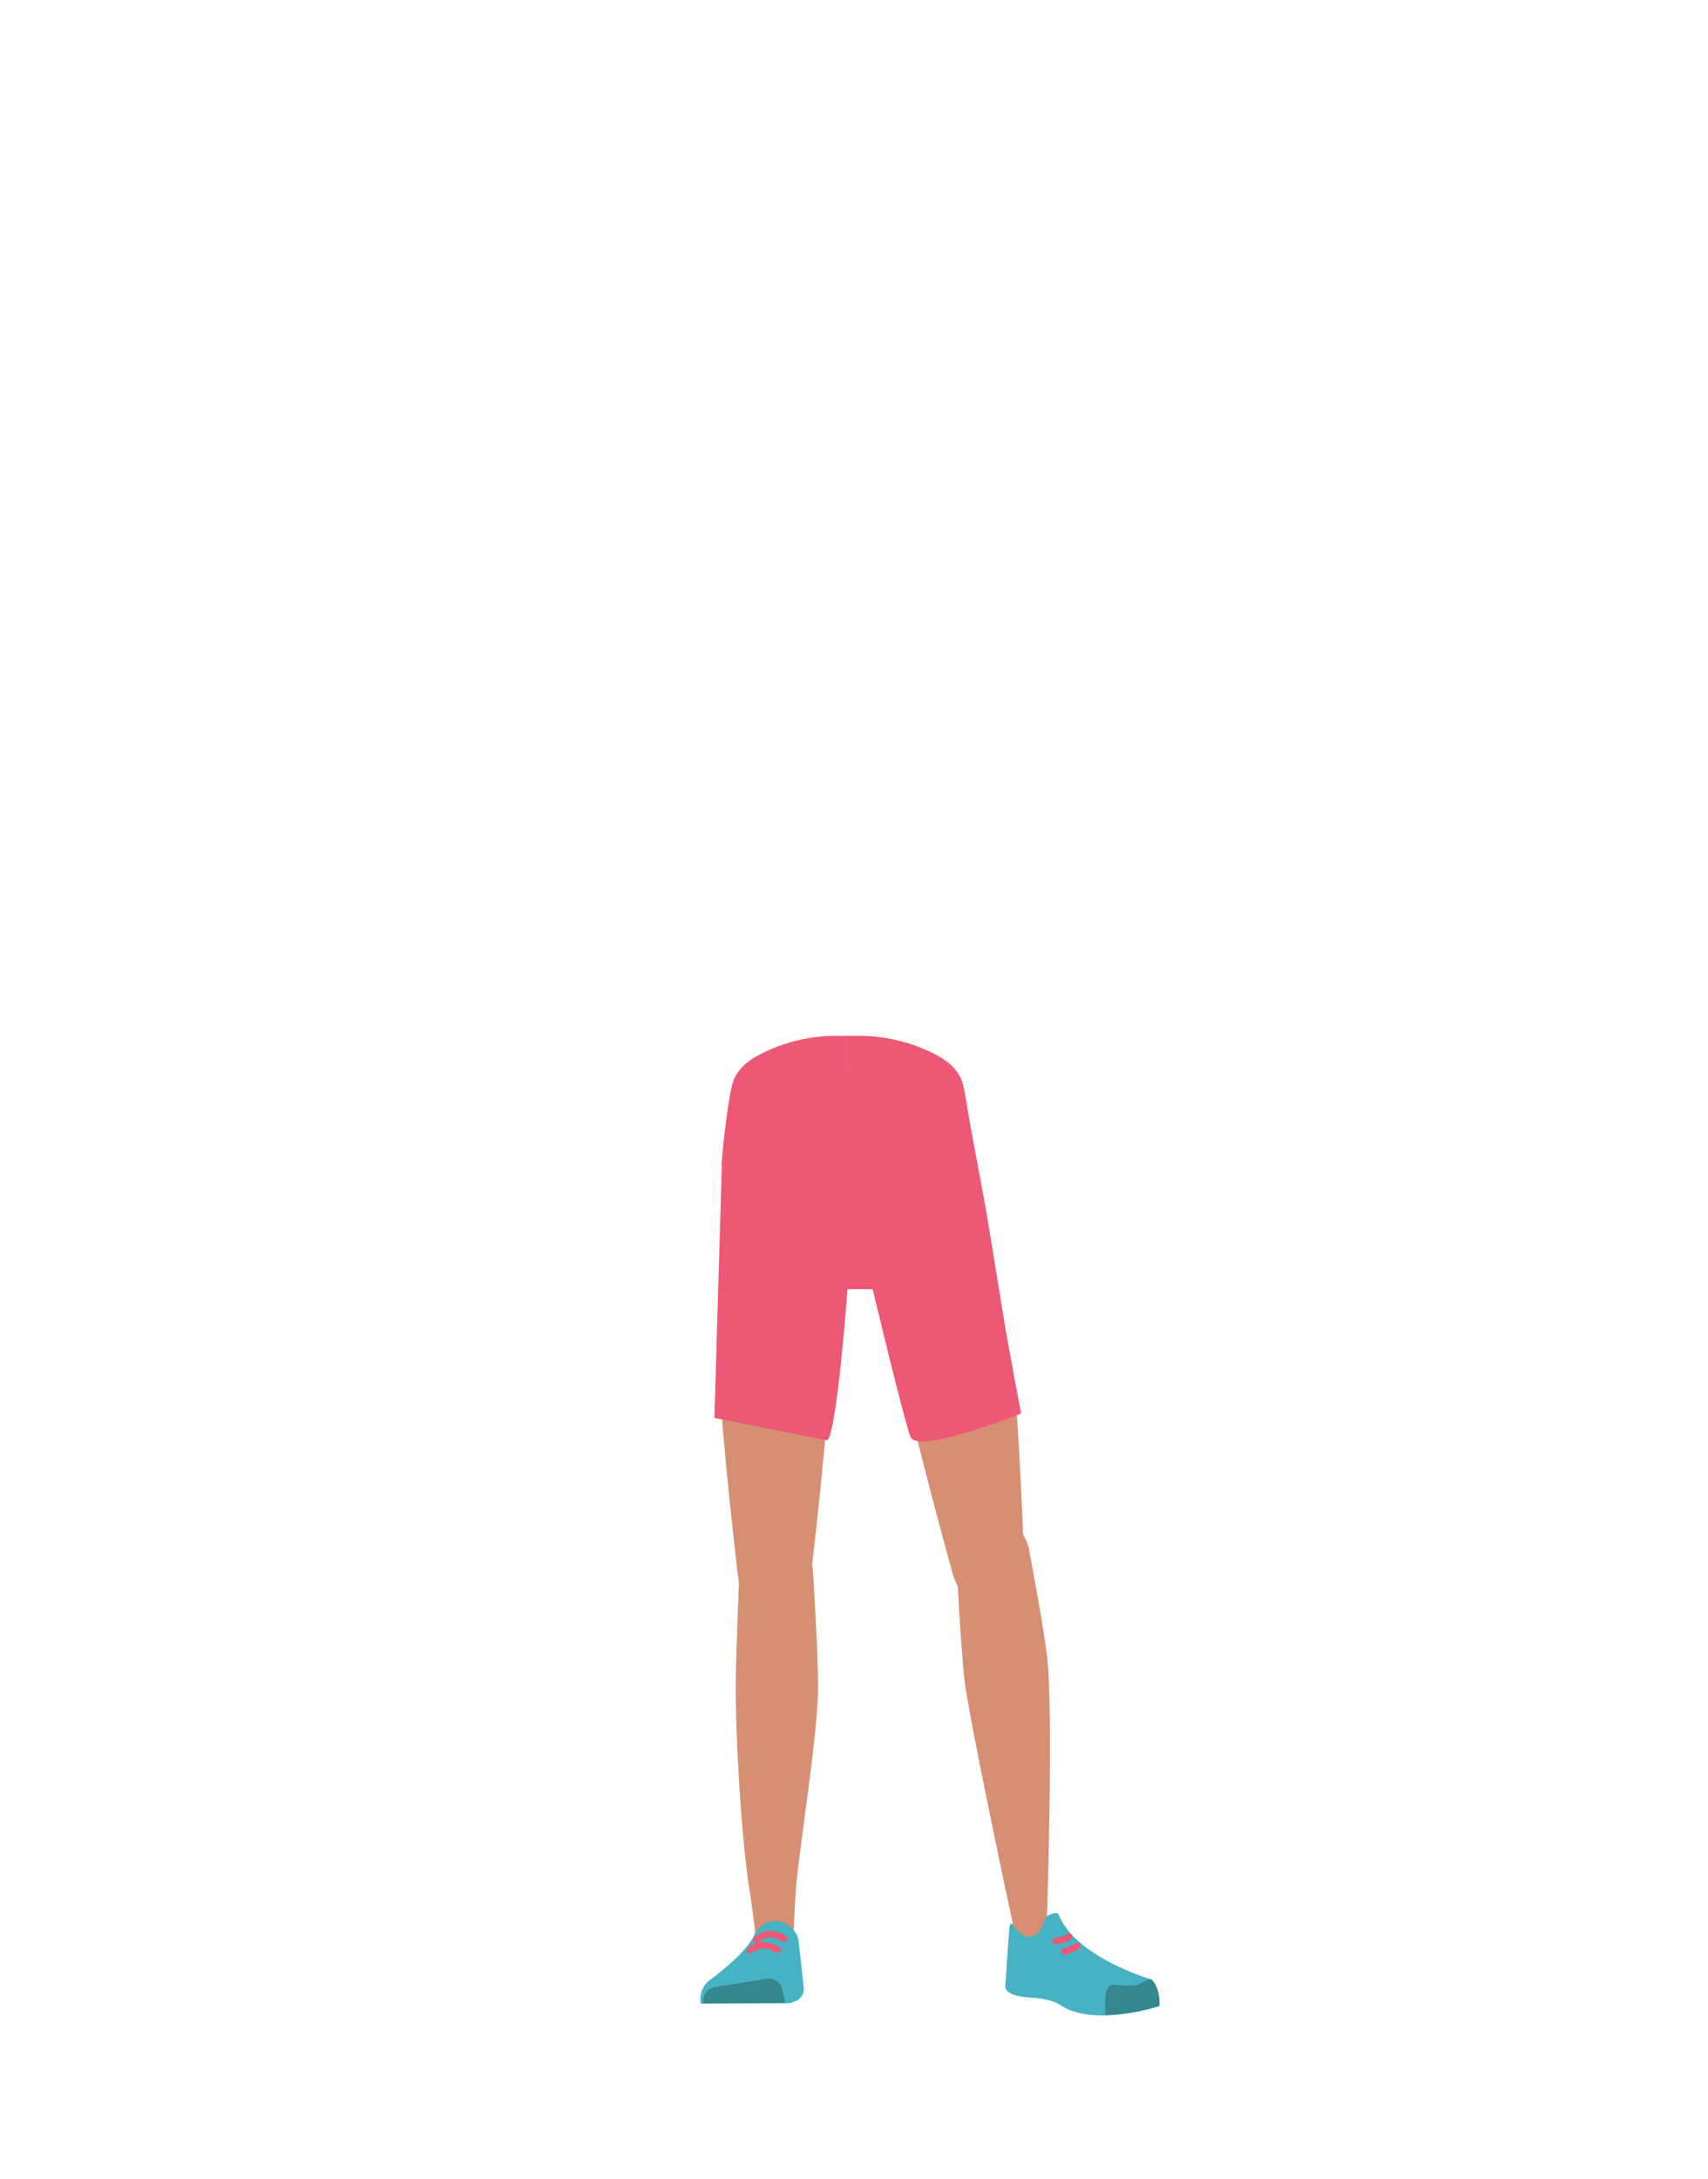 <?xml version="1.0" encoding="utf-8"?>
<!-- Generator: Adobe Illustrator 26.0.3, SVG Export Plug-In . SVG Version: 6.00 Build 0)  -->
<svg version="1.1" id="Calque_1" xmlns="http://www.w3.org/2000/svg" xmlns:xlink="http://www.w3.org/1999/xlink" x="0px" y="0px"
	 viewBox="0 0 788 1005" style="enable-background:new 0 0 788 1005;" xml:space="preserve">
<style type="text/css">
	.st0{clip-path:url(#SVGID_00000135657381465002972910000010440826728813363361_);}
	.st1{fill:#ED5875;}
	.st2{clip-path:url(#SVGID_00000045582246498622955640000001129769438393525939_);}
	.st3{fill:#D68F72;}
	.st4{fill:#47B2C4;}
	.st5{fill:#36868E;}
	.st6{fill:none;stroke:#ED5875;stroke-width:3;stroke-linecap:round;stroke-miterlimit:10;}
</style>
<g id="random_00000114776673460433341320000004998063290267775143_">
	<g>
		<g>
			<defs>
				<rect id="SVGID_1_" x="333" y="477.6" width="58.1" height="114.2"/>
			</defs>
			<clipPath id="SVGID_00000155107575039182295540000001149564614529735067_">
				<use xlink:href="#SVGID_1_"  style="overflow:visible;"/>
			</clipPath>
			<g style="clip-path:url(#SVGID_00000155107575039182295540000001149564614529735067_);">
				<path class="st1" d="M418.2,482.3c12.4,4.8,17.8,8.8,20.8,15.2c2.4,5.1,4.6,30.6,4.8,36.5c0.4,13.8-24.3,41.7-35.2,53.2
					c-11.1,11.8-6.1-2.5-21.2-0.8c-17,2-54.8-36.4-54.4-50.2c0.2-5.9,3.3-33.6,5.7-38.7c3-6.3,8.4-10.4,20.8-15.2
					c9.2-3.3,18.9-4.9,28.7-4.6C388.1,477.7,404,476.8,418.2,482.3z"/>
			</g>
		</g>
	</g>
</g>
<g id="random2_00000177444821481979474370000004890111064070495383_">
	<g>
		<g>
			<defs>
				<rect id="SVGID_00000127763137952556930240000001042965446655404963_" x="391" y="477.6" width="58.1" height="114.2"/>
			</defs>
			<clipPath id="SVGID_00000053519837562831808670000000032717539859738509_">
				<use xlink:href="#SVGID_00000127763137952556930240000001042965446655404963_"  style="overflow:visible;"/>
			</clipPath>
			<g style="clip-path:url(#SVGID_00000053519837562831808670000000032717539859738509_);">
				<path class="st1" d="M363.9,482.3c-12.4,4.8-17.8,8.8-20.8,15.2c-2.4,5.1-4.6,30.6-4.8,36.5c-0.4,13.8,24.3,41.7,35.2,53.2
					c11.1,11.8,6.1-2.5,21.2-0.8c17,2,54.8-36.4,54.4-50.2c-0.2-5.9-3.3-33.6-5.7-38.7c-3-6.3-8.4-10.4-20.8-15.2
					c-9.2-3.3-18.9-4.9-28.7-4.6C393.9,477.7,378.1,476.8,363.9,482.3z"/>
			</g>
		</g>
	</g>
</g>
<path class="st3" d="M340.4,726.3c1.2,10.9,8.5,19.2,16.9,19.4l0,0c8.1,0.2,15.1-7.1,16.6-17.4c0,0,8.8-73.4,9-99.7
	c0-6.2-1.6-24.9-1.6-24.9l-3.9-43.4c0,0-2.8-20.5-19.5-23c-19.3-2.9-19.6,10.5-19.6,10.5s-6.2,69-6,90.9
	C332.5,658.7,340.4,726.3,340.4,726.3z"/>
<path class="st3" d="M472.5,719.3c0.5,11-5.4,20.3-13.8,21.7l0,0c-8,1.4-16-4.8-19-14.7c0,0-19.9-71.2-24.1-97.2
	c-1-6.1-2.2-24.9-2.2-24.9l-2.7-43.5c0,0-0.4-20.7,15.8-25.7c18.6-5.8,21,7.4,21,7.4s16.6,67.3,19.7,88.9
	C470,651.3,472.5,719.3,472.5,719.3z"/>
<path class="st3" d="M357.2,708.9c-9.2,0.2-14.6,5.3-16,13.4c0,0-1.5,36.4-1.7,51.7c-0.4,24.6,2.5,74.7,6.5,98.9
	c0.9,5.3,2.8,21.3,2.8,21.3c0.5,4.6,4.4,8.1,9,8l0,0c4.6-0.4,8.1-4.1,8.2-8.7c0,0,0.8-18.5,1.4-24.7c2.2-22.3,9.5-66.6,10-89
	c0.3-13.5-2.3-54.8-2.3-54.8C374.1,711.7,365.1,709,357.2,708.9L357.2,708.9z"/>
<path class="st3" d="M457.2,702c9.1-1.1,15,3.3,17.3,11.3c0,0,6.6,34.5,8.5,49.9c3.2,24.7,0,122,0,122c-0.1,4.9-0.1,11.4-4.5,11.8
	l0,0c-4.4,0.4-9.7-1.7-10.5-6.5c0,0-19.7-91.6-22.8-114.1c-1.8-13.5-3.9-55.5-3.9-55.5C440.8,707.2,449.4,703.2,457.2,702L457.2,702
	z"/>
<path class="st4" d="M357.5,885.9L357.5,885.9c-4.2,0.2-8,2.8-9.6,6.6l0,0c-4,8.9-20.8,20.9-20.8,20.9c-3.1,2.6-4.5,6.6-3.8,10.6
	l0,0l41.1-0.2l2.3-0.8c2.7-1,4.4-3.6,4.1-6.5l-2.4-21.7C367.4,889.7,362.8,885.9,357.5,885.9z"/>
<path class="st5" d="M324.5,923.9L324.5,923.9c-0.6-3.5,1.7-6.8,5.1-7.5l24.4-3.9c3.2-0.4,6.2,1.7,6.9,4.9l1.4,6.2L324.5,923.9z"/>
<path class="st6" d="M348.9,894.5c0,0,3.2-2.5,6-2.6c2.4,0.1,4.8,0.8,6.8,2.1"/>
<path class="st6" d="M346,899.4c0,0,3.2-2.4,6.1-2.4c2.4,0.2,4.8,0.9,6.8,2.2"/>
<path class="st4" d="M477,892.5c4.3-2,3.9-6,5.6-8.3c1-1.4,5.3-2.9,5.9-1.2c7.6,19.5,42,29.6,42,29.6c3.7,3.2,4.6,7.8,4,12.6l0,0
	c0,0-30,10.1-45.7-0.8c-3.1-2.2-11.2-3.1-11.2-3.1s-14.5,0.1-13.8-5.8l1.9-26.7C466.8,882.4,469.6,896,477,892.5z"/>
<path class="st5" d="M534.9,925.1c0.5-7.8-3.1-12.6-4.3-12.4c-1.7,0.3-4.4,2.2-6,2.6c-2.7,0.7-10.8,0-10.8,0
	c-2.1-0.2-3.8,2.5-3.9,6.2v7.5c0,0,5,0.7,16.7-1.8C528.5,926.9,534.9,925.1,534.9,925.1z"/>
<path class="st6" d="M493.2,893.2c-1.9,1-4,1.7-6.1,2"/>
<path class="st6" d="M497.1,897.4c-1.8,1.2-3.9,2-6,2.5"/>
<path class="st1" d="M381.7,664.2c4.5-3.9,9.3-69.7,9.3-69.7h11.6c0,0,14.2,59.4,17.4,68c3.2,8.6,51.1-10.7,51.1-10.7l-5.9-31
	L455,558.5l-11-59.4c0,0-100.6-13.8-100.6-3.1c0,10.7-10.3,38.9-10.3,38.9l-3.5,119L381.7,664.2z"/>
</svg>
